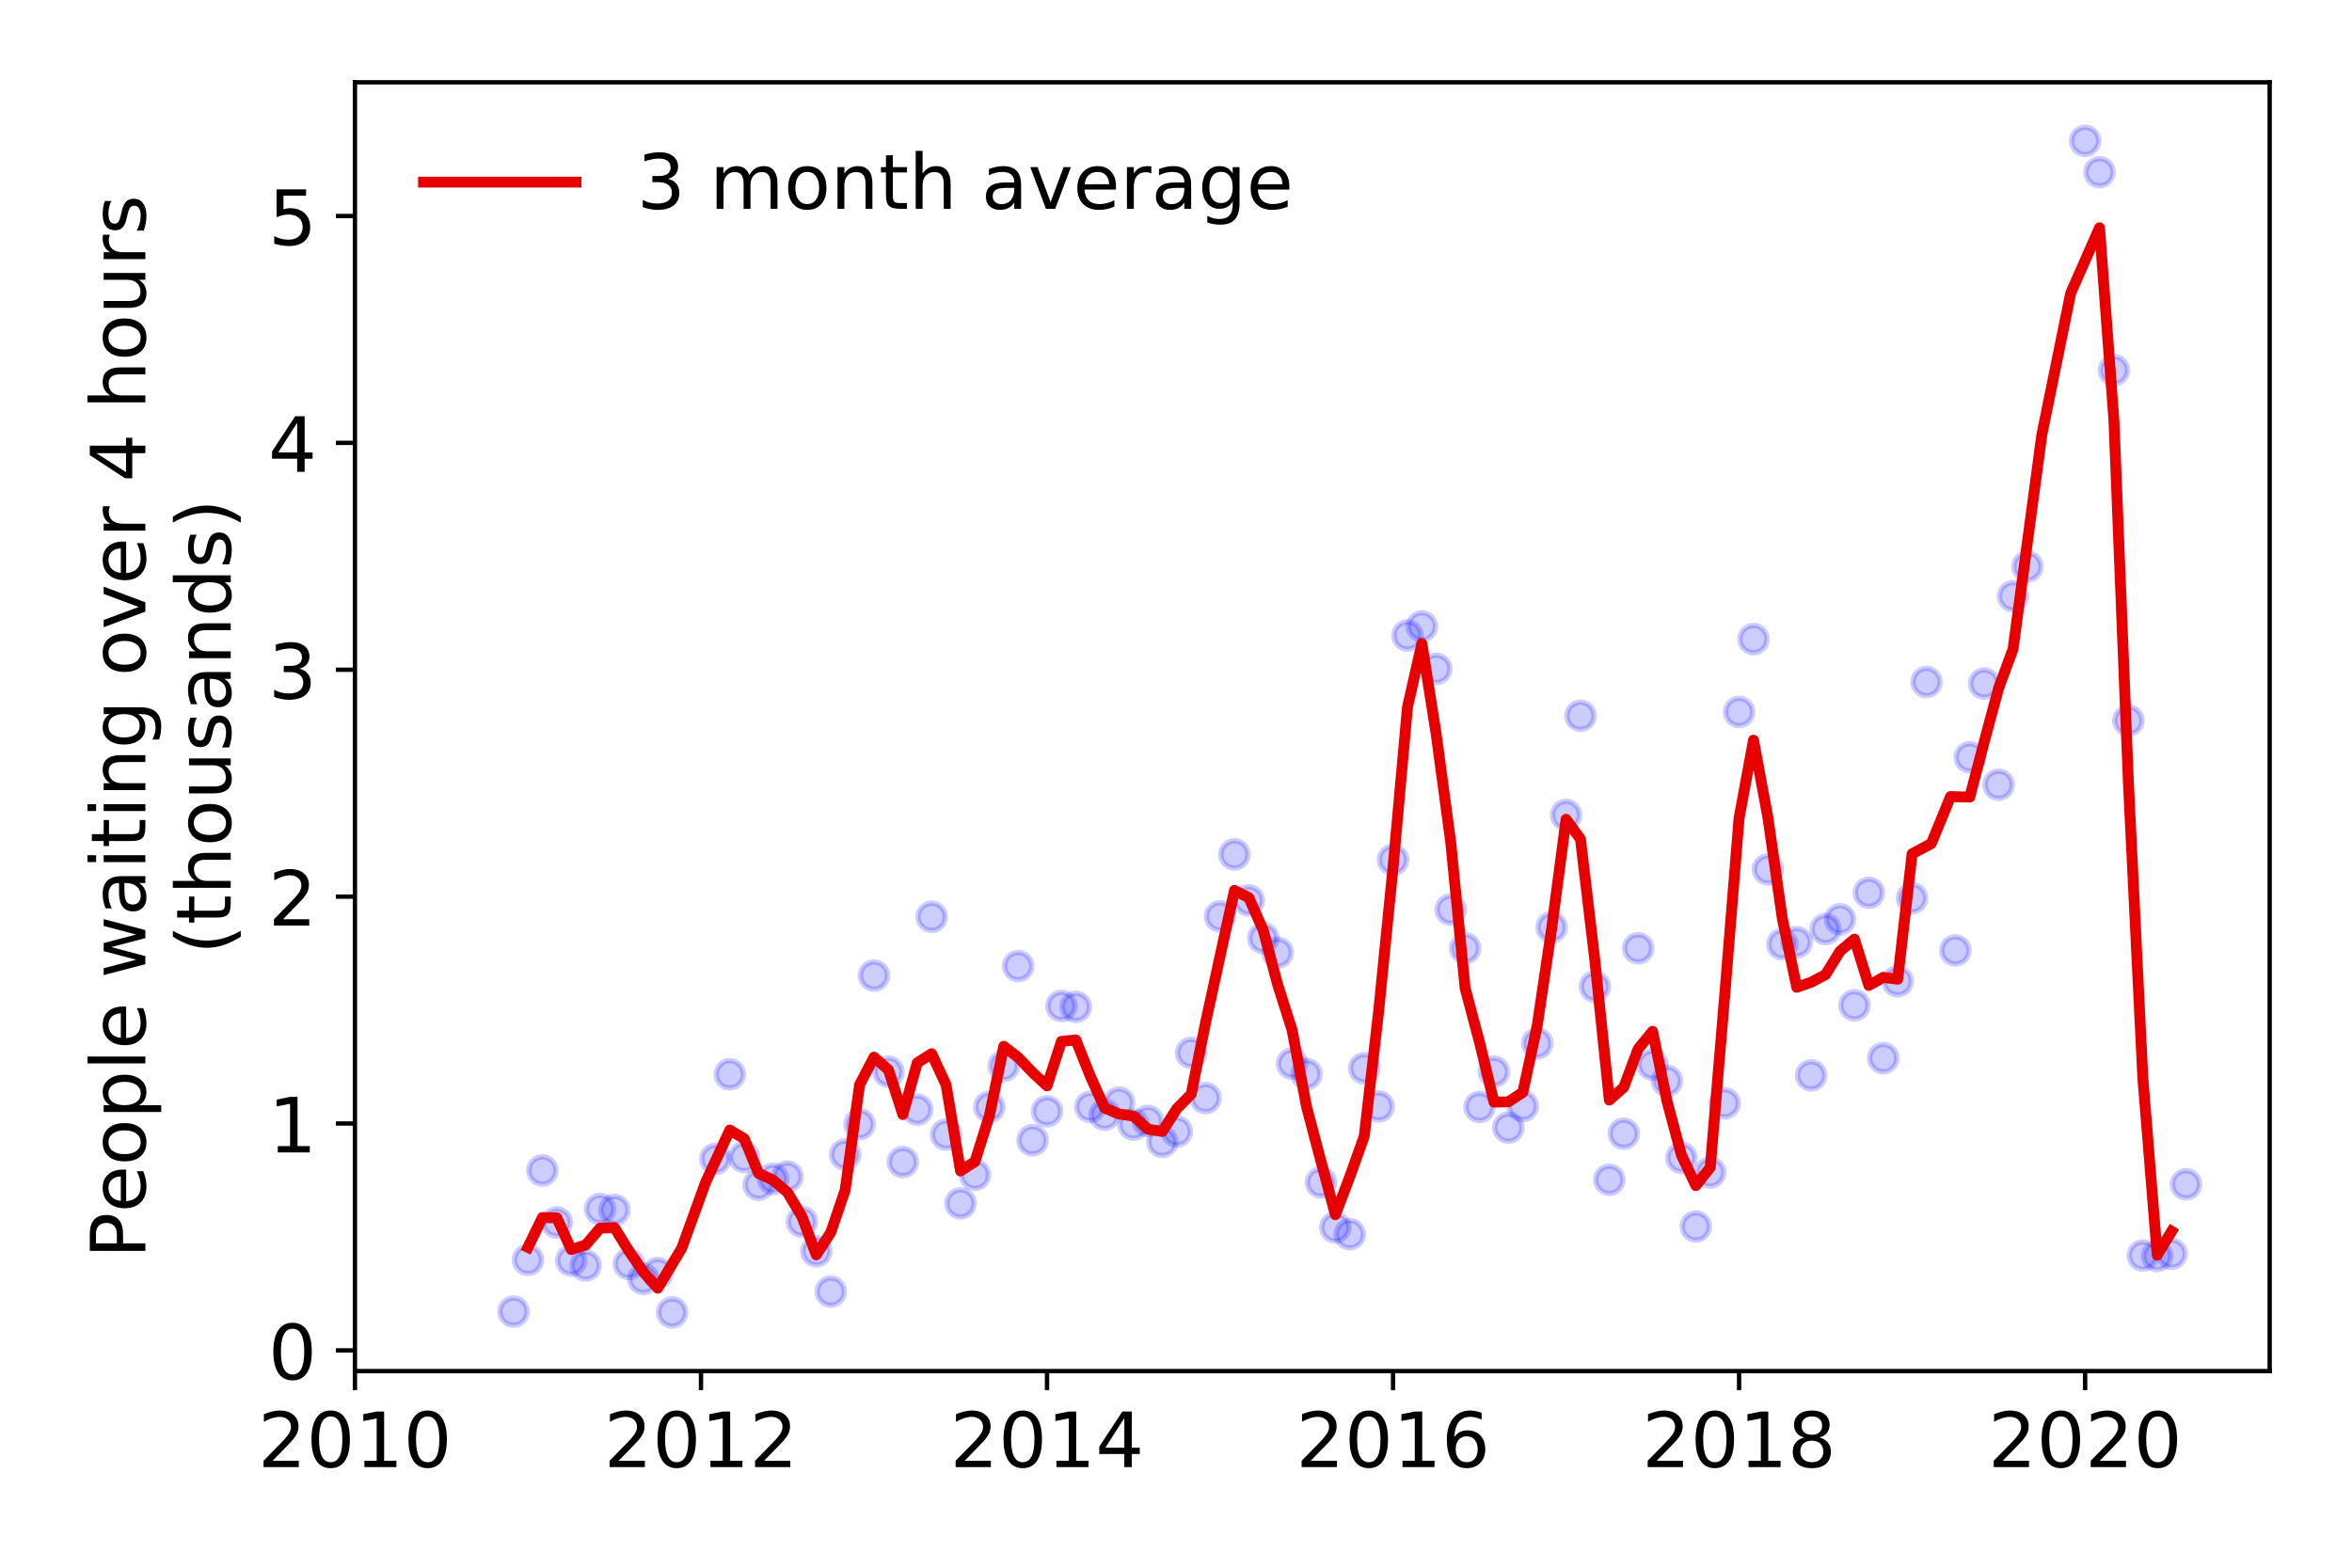 <?xml version="1.0" encoding="utf-8" standalone="no"?>
<!DOCTYPE svg PUBLIC "-//W3C//DTD SVG 1.1//EN"
  "http://www.w3.org/Graphics/SVG/1.1/DTD/svg11.dtd">
<!-- Created with matplotlib (https://matplotlib.org/) -->
<svg height="288pt" version="1.1" viewBox="0 0 432 288" width="432pt" xmlns="http://www.w3.org/2000/svg" xmlns:xlink="http://www.w3.org/1999/xlink">
 <defs>
  <style type="text/css">
*{stroke-linecap:butt;stroke-linejoin:round;}
  </style>
 </defs>
 <g id="figure_1">
  <g id="patch_1">
   <path d="M 0 288 
L 432 288 
L 432 0 
L 0 0 
z
" style="fill:#ffffff;"/>
  </g>
  <g id="axes_1">
   <g id="patch_2">
    <path d="M 65.195 251.88 
L 416.88 251.88 
L 416.88 15.12 
L 65.195 15.12 
z
" style="fill:#ffffff;"/>
   </g>
   <g id="matplotlib.axis_1">
    <g id="xtick_1">
     <g id="line2d_1">
      <defs>
       <path d="M 0 0 
L 0 3.5 
" id="m3c08736c57" style="stroke:#000000;stroke-width:0.8;"/>
      </defs>
      <g>
       <use style="stroke:#000000;stroke-width:0.8;" x="65.195" xlink:href="#m3c08736c57" y="251.88"/>
      </g>
     </g>
     <g id="text_1">
      <!-- 2010 -->
      <defs>
       <path d="M 19.188 8.297 
L 53.609 8.297 
L 53.609 0 
L 7.328 0 
L 7.328 8.297 
Q 12.938 14.109 22.625 23.891 
Q 32.328 33.688 34.812 36.531 
Q 39.547 41.844 41.422 45.531 
Q 43.312 49.219 43.312 52.781 
Q 43.312 58.594 39.234 62.25 
Q 35.156 65.922 28.609 65.922 
Q 23.969 65.922 18.812 64.312 
Q 13.672 62.703 7.812 59.422 
L 7.812 69.391 
Q 13.766 71.781 18.938 73 
Q 24.125 74.219 28.422 74.219 
Q 39.75 74.219 46.484 68.547 
Q 53.219 62.891 53.219 53.422 
Q 53.219 48.922 51.531 44.891 
Q 49.859 40.875 45.406 35.406 
Q 44.188 33.984 37.641 27.219 
Q 31.109 20.453 19.188 8.297 
z
" id="DejaVuSans-50"/>
       <path d="M 31.781 66.406 
Q 24.172 66.406 20.328 58.906 
Q 16.5 51.422 16.5 36.375 
Q 16.5 21.391 20.328 13.891 
Q 24.172 6.391 31.781 6.391 
Q 39.453 6.391 43.281 13.891 
Q 47.125 21.391 47.125 36.375 
Q 47.125 51.422 43.281 58.906 
Q 39.453 66.406 31.781 66.406 
z
M 31.781 74.219 
Q 44.047 74.219 50.516 64.516 
Q 56.984 54.828 56.984 36.375 
Q 56.984 17.969 50.516 8.266 
Q 44.047 -1.422 31.781 -1.422 
Q 19.531 -1.422 13.062 8.266 
Q 6.594 17.969 6.594 36.375 
Q 6.594 54.828 13.062 64.516 
Q 19.531 74.219 31.781 74.219 
z
" id="DejaVuSans-48"/>
       <path d="M 12.406 8.297 
L 28.516 8.297 
L 28.516 63.922 
L 10.984 60.406 
L 10.984 69.391 
L 28.422 72.906 
L 38.281 72.906 
L 38.281 8.297 
L 54.391 8.297 
L 54.391 0 
L 12.406 0 
z
" id="DejaVuSans-49"/>
      </defs>
      <g transform="translate(47.38 269.518)scale(0.14 -0.14)">
       <use xlink:href="#DejaVuSans-50"/>
       <use x="63.623" xlink:href="#DejaVuSans-48"/>
       <use x="127.246" xlink:href="#DejaVuSans-49"/>
       <use x="190.869" xlink:href="#DejaVuSans-48"/>
      </g>
     </g>
    </g>
    <g id="xtick_2">
     <g id="line2d_2">
      <g>
       <use style="stroke:#000000;stroke-width:0.8;" x="128.753" xlink:href="#m3c08736c57" y="251.88"/>
      </g>
     </g>
     <g id="text_2">
      <!-- 2012 -->
      <g transform="translate(110.938 269.518)scale(0.14 -0.14)">
       <use xlink:href="#DejaVuSans-50"/>
       <use x="63.623" xlink:href="#DejaVuSans-48"/>
       <use x="127.246" xlink:href="#DejaVuSans-49"/>
       <use x="190.869" xlink:href="#DejaVuSans-50"/>
      </g>
     </g>
    </g>
    <g id="xtick_3">
     <g id="line2d_3">
      <g>
       <use style="stroke:#000000;stroke-width:0.8;" x="192.31" xlink:href="#m3c08736c57" y="251.88"/>
      </g>
     </g>
     <g id="text_3">
      <!-- 2014 -->
      <defs>
       <path d="M 37.797 64.312 
L 12.891 25.391 
L 37.797 25.391 
z
M 35.203 72.906 
L 47.609 72.906 
L 47.609 25.391 
L 58.016 25.391 
L 58.016 17.188 
L 47.609 17.188 
L 47.609 0 
L 37.797 0 
L 37.797 17.188 
L 4.891 17.188 
L 4.891 26.703 
z
" id="DejaVuSans-52"/>
      </defs>
      <g transform="translate(174.495 269.518)scale(0.14 -0.14)">
       <use xlink:href="#DejaVuSans-50"/>
       <use x="63.623" xlink:href="#DejaVuSans-48"/>
       <use x="127.246" xlink:href="#DejaVuSans-49"/>
       <use x="190.869" xlink:href="#DejaVuSans-52"/>
      </g>
     </g>
    </g>
    <g id="xtick_4">
     <g id="line2d_4">
      <g>
       <use style="stroke:#000000;stroke-width:0.8;" x="255.868" xlink:href="#m3c08736c57" y="251.88"/>
      </g>
     </g>
     <g id="text_4">
      <!-- 2016 -->
      <defs>
       <path d="M 33.016 40.375 
Q 26.375 40.375 22.484 35.828 
Q 18.609 31.297 18.609 23.391 
Q 18.609 15.531 22.484 10.953 
Q 26.375 6.391 33.016 6.391 
Q 39.656 6.391 43.531 10.953 
Q 47.406 15.531 47.406 23.391 
Q 47.406 31.297 43.531 35.828 
Q 39.656 40.375 33.016 40.375 
z
M 52.594 71.297 
L 52.594 62.312 
Q 48.875 64.062 45.094 64.984 
Q 41.312 65.922 37.594 65.922 
Q 27.828 65.922 22.672 59.328 
Q 17.531 52.734 16.797 39.406 
Q 19.672 43.656 24.016 45.922 
Q 28.375 48.188 33.594 48.188 
Q 44.578 48.188 50.953 41.516 
Q 57.328 34.859 57.328 23.391 
Q 57.328 12.156 50.688 5.359 
Q 44.047 -1.422 33.016 -1.422 
Q 20.359 -1.422 13.672 8.266 
Q 6.984 17.969 6.984 36.375 
Q 6.984 53.656 15.188 63.938 
Q 23.391 74.219 37.203 74.219 
Q 40.922 74.219 44.703 73.484 
Q 48.484 72.75 52.594 71.297 
z
" id="DejaVuSans-54"/>
      </defs>
      <g transform="translate(238.053 269.518)scale(0.14 -0.14)">
       <use xlink:href="#DejaVuSans-50"/>
       <use x="63.623" xlink:href="#DejaVuSans-48"/>
       <use x="127.246" xlink:href="#DejaVuSans-49"/>
       <use x="190.869" xlink:href="#DejaVuSans-54"/>
      </g>
     </g>
    </g>
    <g id="xtick_5">
     <g id="line2d_5">
      <g>
       <use style="stroke:#000000;stroke-width:0.8;" x="319.425" xlink:href="#m3c08736c57" y="251.88"/>
      </g>
     </g>
     <g id="text_5">
      <!-- 2018 -->
      <defs>
       <path d="M 31.781 34.625 
Q 24.75 34.625 20.719 30.859 
Q 16.703 27.094 16.703 20.516 
Q 16.703 13.922 20.719 10.156 
Q 24.75 6.391 31.781 6.391 
Q 38.812 6.391 42.859 10.172 
Q 46.922 13.969 46.922 20.516 
Q 46.922 27.094 42.891 30.859 
Q 38.875 34.625 31.781 34.625 
z
M 21.922 38.812 
Q 15.578 40.375 12.031 44.719 
Q 8.5 49.078 8.5 55.328 
Q 8.5 64.062 14.719 69.141 
Q 20.953 74.219 31.781 74.219 
Q 42.672 74.219 48.875 69.141 
Q 55.078 64.062 55.078 55.328 
Q 55.078 49.078 51.531 44.719 
Q 48 40.375 41.703 38.812 
Q 48.828 37.156 52.797 32.312 
Q 56.781 27.484 56.781 20.516 
Q 56.781 9.906 50.312 4.234 
Q 43.844 -1.422 31.781 -1.422 
Q 19.734 -1.422 13.25 4.234 
Q 6.781 9.906 6.781 20.516 
Q 6.781 27.484 10.781 32.312 
Q 14.797 37.156 21.922 38.812 
z
M 18.312 54.391 
Q 18.312 48.734 21.844 45.562 
Q 25.391 42.391 31.781 42.391 
Q 38.141 42.391 41.719 45.562 
Q 45.312 48.734 45.312 54.391 
Q 45.312 60.062 41.719 63.234 
Q 38.141 66.406 31.781 66.406 
Q 25.391 66.406 21.844 63.234 
Q 18.312 60.062 18.312 54.391 
z
" id="DejaVuSans-56"/>
      </defs>
      <g transform="translate(301.61 269.518)scale(0.14 -0.14)">
       <use xlink:href="#DejaVuSans-50"/>
       <use x="63.623" xlink:href="#DejaVuSans-48"/>
       <use x="127.246" xlink:href="#DejaVuSans-49"/>
       <use x="190.869" xlink:href="#DejaVuSans-56"/>
      </g>
     </g>
    </g>
    <g id="xtick_6">
     <g id="line2d_6">
      <g>
       <use style="stroke:#000000;stroke-width:0.8;" x="382.983" xlink:href="#m3c08736c57" y="251.88"/>
      </g>
     </g>
     <g id="text_6">
      <!-- 2020 -->
      <g transform="translate(365.168 269.518)scale(0.14 -0.14)">
       <use xlink:href="#DejaVuSans-50"/>
       <use x="63.623" xlink:href="#DejaVuSans-48"/>
       <use x="127.246" xlink:href="#DejaVuSans-50"/>
       <use x="190.869" xlink:href="#DejaVuSans-48"/>
      </g>
     </g>
    </g>
   </g>
   <g id="matplotlib.axis_2">
    <g id="ytick_1">
     <g id="line2d_7">
      <defs>
       <path d="M 0 0 
L -3.5 0 
" id="mc2d53ddff7" style="stroke:#000000;stroke-width:0.8;"/>
      </defs>
      <g>
       <use style="stroke:#000000;stroke-width:0.8;" x="65.195" xlink:href="#mc2d53ddff7" y="248.079"/>
      </g>
     </g>
     <g id="text_7">
      <!-- 0 -->
      <g transform="translate(49.288 253.398)scale(0.14 -0.14)">
       <use xlink:href="#DejaVuSans-48"/>
      </g>
     </g>
    </g>
    <g id="ytick_2">
     <g id="line2d_8">
      <g>
       <use style="stroke:#000000;stroke-width:0.8;" x="65.195" xlink:href="#mc2d53ddff7" y="206.399"/>
      </g>
     </g>
     <g id="text_8">
      <!-- 1 -->
      <g transform="translate(49.288 211.718)scale(0.14 -0.14)">
       <use xlink:href="#DejaVuSans-49"/>
      </g>
     </g>
    </g>
    <g id="ytick_3">
     <g id="line2d_9">
      <g>
       <use style="stroke:#000000;stroke-width:0.8;" x="65.195" xlink:href="#mc2d53ddff7" y="164.718"/>
      </g>
     </g>
     <g id="text_9">
      <!-- 2 -->
      <g transform="translate(49.288 170.037)scale(0.14 -0.14)">
       <use xlink:href="#DejaVuSans-50"/>
      </g>
     </g>
    </g>
    <g id="ytick_4">
     <g id="line2d_10">
      <g>
       <use style="stroke:#000000;stroke-width:0.8;" x="65.195" xlink:href="#mc2d53ddff7" y="123.038"/>
      </g>
     </g>
     <g id="text_10">
      <!-- 3 -->
      <defs>
       <path d="M 40.578 39.312 
Q 47.656 37.797 51.625 33 
Q 55.609 28.219 55.609 21.188 
Q 55.609 10.406 48.188 4.484 
Q 40.766 -1.422 27.094 -1.422 
Q 22.516 -1.422 17.656 -0.516 
Q 12.797 0.391 7.625 2.203 
L 7.625 11.719 
Q 11.719 9.328 16.594 8.109 
Q 21.484 6.891 26.812 6.891 
Q 36.078 6.891 40.938 10.547 
Q 45.797 14.203 45.797 21.188 
Q 45.797 27.641 41.281 31.266 
Q 36.766 34.906 28.719 34.906 
L 20.219 34.906 
L 20.219 43.016 
L 29.109 43.016 
Q 36.375 43.016 40.234 45.922 
Q 44.094 48.828 44.094 54.297 
Q 44.094 59.906 40.109 62.906 
Q 36.141 65.922 28.719 65.922 
Q 24.656 65.922 20.016 65.031 
Q 15.375 64.156 9.812 62.312 
L 9.812 71.094 
Q 15.438 72.656 20.344 73.438 
Q 25.25 74.219 29.594 74.219 
Q 40.828 74.219 47.359 69.109 
Q 53.906 64.016 53.906 55.328 
Q 53.906 49.266 50.438 45.094 
Q 46.969 40.922 40.578 39.312 
z
" id="DejaVuSans-51"/>
      </defs>
      <g transform="translate(49.288 128.357)scale(0.14 -0.14)">
       <use xlink:href="#DejaVuSans-51"/>
      </g>
     </g>
    </g>
    <g id="ytick_5">
     <g id="line2d_11">
      <g>
       <use style="stroke:#000000;stroke-width:0.8;" x="65.195" xlink:href="#mc2d53ddff7" y="81.358"/>
      </g>
     </g>
     <g id="text_11">
      <!-- 4 -->
      <g transform="translate(49.288 86.677)scale(0.14 -0.14)">
       <use xlink:href="#DejaVuSans-52"/>
      </g>
     </g>
    </g>
    <g id="ytick_6">
     <g id="line2d_12">
      <g>
       <use style="stroke:#000000;stroke-width:0.8;" x="65.195" xlink:href="#mc2d53ddff7" y="39.678"/>
      </g>
     </g>
     <g id="text_12">
      <!-- 5 -->
      <defs>
       <path d="M 10.797 72.906 
L 49.516 72.906 
L 49.516 64.594 
L 19.828 64.594 
L 19.828 46.734 
Q 21.969 47.469 24.109 47.828 
Q 26.266 48.188 28.422 48.188 
Q 40.625 48.188 47.75 41.5 
Q 54.891 34.812 54.891 23.391 
Q 54.891 11.625 47.562 5.094 
Q 40.234 -1.422 26.906 -1.422 
Q 22.312 -1.422 17.547 -0.641 
Q 12.797 0.141 7.719 1.703 
L 7.719 11.625 
Q 12.109 9.234 16.797 8.062 
Q 21.484 6.891 26.703 6.891 
Q 35.156 6.891 40.078 11.328 
Q 45.016 15.766 45.016 23.391 
Q 45.016 31 40.078 35.438 
Q 35.156 39.891 26.703 39.891 
Q 22.75 39.891 18.812 39.016 
Q 14.891 38.141 10.797 36.281 
z
" id="DejaVuSans-53"/>
      </defs>
      <g transform="translate(49.288 44.997)scale(0.14 -0.14)">
       <use xlink:href="#DejaVuSans-53"/>
      </g>
     </g>
    </g>
    <g id="text_13">
     <!-- People waiting over 4 hours -->
     <defs>
      <path d="M 19.672 64.797 
L 19.672 37.406 
L 32.078 37.406 
Q 38.969 37.406 42.719 40.969 
Q 46.484 44.531 46.484 51.125 
Q 46.484 57.672 42.719 61.234 
Q 38.969 64.797 32.078 64.797 
z
M 9.812 72.906 
L 32.078 72.906 
Q 44.344 72.906 50.609 67.359 
Q 56.891 61.812 56.891 51.125 
Q 56.891 40.328 50.609 34.812 
Q 44.344 29.297 32.078 29.297 
L 19.672 29.297 
L 19.672 0 
L 9.812 0 
z
" id="DejaVuSans-80"/>
      <path d="M 56.203 29.594 
L 56.203 25.203 
L 14.891 25.203 
Q 15.484 15.922 20.484 11.062 
Q 25.484 6.203 34.422 6.203 
Q 39.594 6.203 44.453 7.469 
Q 49.312 8.734 54.109 11.281 
L 54.109 2.781 
Q 49.266 0.734 44.188 -0.344 
Q 39.109 -1.422 33.891 -1.422 
Q 20.797 -1.422 13.156 6.188 
Q 5.516 13.812 5.516 26.812 
Q 5.516 40.234 12.766 48.109 
Q 20.016 56 32.328 56 
Q 43.359 56 49.781 48.891 
Q 56.203 41.797 56.203 29.594 
z
M 47.219 32.234 
Q 47.125 39.594 43.094 43.984 
Q 39.062 48.391 32.422 48.391 
Q 24.906 48.391 20.391 44.141 
Q 15.875 39.891 15.188 32.172 
z
" id="DejaVuSans-101"/>
      <path d="M 30.609 48.391 
Q 23.391 48.391 19.188 42.75 
Q 14.984 37.109 14.984 27.297 
Q 14.984 17.484 19.156 11.844 
Q 23.344 6.203 30.609 6.203 
Q 37.797 6.203 41.984 11.859 
Q 46.188 17.531 46.188 27.297 
Q 46.188 37.016 41.984 42.703 
Q 37.797 48.391 30.609 48.391 
z
M 30.609 56 
Q 42.328 56 49.016 48.375 
Q 55.719 40.766 55.719 27.297 
Q 55.719 13.875 49.016 6.219 
Q 42.328 -1.422 30.609 -1.422 
Q 18.844 -1.422 12.172 6.219 
Q 5.516 13.875 5.516 27.297 
Q 5.516 40.766 12.172 48.375 
Q 18.844 56 30.609 56 
z
" id="DejaVuSans-111"/>
      <path d="M 18.109 8.203 
L 18.109 -20.797 
L 9.078 -20.797 
L 9.078 54.688 
L 18.109 54.688 
L 18.109 46.391 
Q 20.953 51.266 25.266 53.625 
Q 29.594 56 35.594 56 
Q 45.562 56 51.781 48.094 
Q 58.016 40.188 58.016 27.297 
Q 58.016 14.406 51.781 6.484 
Q 45.562 -1.422 35.594 -1.422 
Q 29.594 -1.422 25.266 0.953 
Q 20.953 3.328 18.109 8.203 
z
M 48.688 27.297 
Q 48.688 37.203 44.609 42.844 
Q 40.531 48.484 33.406 48.484 
Q 26.266 48.484 22.188 42.844 
Q 18.109 37.203 18.109 27.297 
Q 18.109 17.391 22.188 11.75 
Q 26.266 6.109 33.406 6.109 
Q 40.531 6.109 44.609 11.75 
Q 48.688 17.391 48.688 27.297 
z
" id="DejaVuSans-112"/>
      <path d="M 9.422 75.984 
L 18.406 75.984 
L 18.406 0 
L 9.422 0 
z
" id="DejaVuSans-108"/>
      <path id="DejaVuSans-32"/>
      <path d="M 4.203 54.688 
L 13.188 54.688 
L 24.422 12.016 
L 35.594 54.688 
L 46.188 54.688 
L 57.422 12.016 
L 68.609 54.688 
L 77.594 54.688 
L 63.281 0 
L 52.688 0 
L 40.922 44.828 
L 29.109 0 
L 18.5 0 
z
" id="DejaVuSans-119"/>
      <path d="M 34.281 27.484 
Q 23.391 27.484 19.188 25 
Q 14.984 22.516 14.984 16.5 
Q 14.984 11.719 18.141 8.906 
Q 21.297 6.109 26.703 6.109 
Q 34.188 6.109 38.703 11.406 
Q 43.219 16.703 43.219 25.484 
L 43.219 27.484 
z
M 52.203 31.203 
L 52.203 0 
L 43.219 0 
L 43.219 8.297 
Q 40.141 3.328 35.547 0.953 
Q 30.953 -1.422 24.312 -1.422 
Q 15.922 -1.422 10.953 3.297 
Q 6 8.016 6 15.922 
Q 6 25.141 12.172 29.828 
Q 18.359 34.516 30.609 34.516 
L 43.219 34.516 
L 43.219 35.406 
Q 43.219 41.609 39.141 45 
Q 35.062 48.391 27.688 48.391 
Q 23 48.391 18.547 47.266 
Q 14.109 46.141 10.016 43.891 
L 10.016 52.203 
Q 14.938 54.109 19.578 55.047 
Q 24.219 56 28.609 56 
Q 40.484 56 46.344 49.844 
Q 52.203 43.703 52.203 31.203 
z
" id="DejaVuSans-97"/>
      <path d="M 9.422 54.688 
L 18.406 54.688 
L 18.406 0 
L 9.422 0 
z
M 9.422 75.984 
L 18.406 75.984 
L 18.406 64.594 
L 9.422 64.594 
z
" id="DejaVuSans-105"/>
      <path d="M 18.312 70.219 
L 18.312 54.688 
L 36.812 54.688 
L 36.812 47.703 
L 18.312 47.703 
L 18.312 18.016 
Q 18.312 11.328 20.141 9.422 
Q 21.969 7.516 27.594 7.516 
L 36.812 7.516 
L 36.812 0 
L 27.594 0 
Q 17.188 0 13.234 3.875 
Q 9.281 7.766 9.281 18.016 
L 9.281 47.703 
L 2.688 47.703 
L 2.688 54.688 
L 9.281 54.688 
L 9.281 70.219 
z
" id="DejaVuSans-116"/>
      <path d="M 54.891 33.016 
L 54.891 0 
L 45.906 0 
L 45.906 32.719 
Q 45.906 40.484 42.875 44.328 
Q 39.844 48.188 33.797 48.188 
Q 26.516 48.188 22.312 43.547 
Q 18.109 38.922 18.109 30.906 
L 18.109 0 
L 9.078 0 
L 9.078 54.688 
L 18.109 54.688 
L 18.109 46.188 
Q 21.344 51.125 25.703 53.562 
Q 30.078 56 35.797 56 
Q 45.219 56 50.047 50.172 
Q 54.891 44.344 54.891 33.016 
z
" id="DejaVuSans-110"/>
      <path d="M 45.406 27.984 
Q 45.406 37.75 41.375 43.109 
Q 37.359 48.484 30.078 48.484 
Q 22.859 48.484 18.828 43.109 
Q 14.797 37.75 14.797 27.984 
Q 14.797 18.266 18.828 12.891 
Q 22.859 7.516 30.078 7.516 
Q 37.359 7.516 41.375 12.891 
Q 45.406 18.266 45.406 27.984 
z
M 54.391 6.781 
Q 54.391 -7.172 48.188 -13.984 
Q 42 -20.797 29.203 -20.797 
Q 24.469 -20.797 20.266 -20.094 
Q 16.062 -19.391 12.109 -17.922 
L 12.109 -9.188 
Q 16.062 -11.328 19.922 -12.344 
Q 23.781 -13.375 27.781 -13.375 
Q 36.625 -13.375 41.016 -8.766 
Q 45.406 -4.156 45.406 5.172 
L 45.406 9.625 
Q 42.625 4.781 38.281 2.391 
Q 33.938 0 27.875 0 
Q 17.828 0 11.672 7.656 
Q 5.516 15.328 5.516 27.984 
Q 5.516 40.672 11.672 48.328 
Q 17.828 56 27.875 56 
Q 33.938 56 38.281 53.609 
Q 42.625 51.219 45.406 46.391 
L 45.406 54.688 
L 54.391 54.688 
z
" id="DejaVuSans-103"/>
      <path d="M 2.984 54.688 
L 12.5 54.688 
L 29.594 8.797 
L 46.688 54.688 
L 56.203 54.688 
L 35.688 0 
L 23.484 0 
z
" id="DejaVuSans-118"/>
      <path d="M 41.109 46.297 
Q 39.594 47.172 37.812 47.578 
Q 36.031 48 33.891 48 
Q 26.266 48 22.188 43.047 
Q 18.109 38.094 18.109 28.812 
L 18.109 0 
L 9.078 0 
L 9.078 54.688 
L 18.109 54.688 
L 18.109 46.188 
Q 20.953 51.172 25.484 53.578 
Q 30.031 56 36.531 56 
Q 37.453 56 38.578 55.875 
Q 39.703 55.766 41.062 55.516 
z
" id="DejaVuSans-114"/>
      <path d="M 54.891 33.016 
L 54.891 0 
L 45.906 0 
L 45.906 32.719 
Q 45.906 40.484 42.875 44.328 
Q 39.844 48.188 33.797 48.188 
Q 26.516 48.188 22.312 43.547 
Q 18.109 38.922 18.109 30.906 
L 18.109 0 
L 9.078 0 
L 9.078 75.984 
L 18.109 75.984 
L 18.109 46.188 
Q 21.344 51.125 25.703 53.562 
Q 30.078 56 35.797 56 
Q 45.219 56 50.047 50.172 
Q 54.891 44.344 54.891 33.016 
z
" id="DejaVuSans-104"/>
      <path d="M 8.5 21.578 
L 8.5 54.688 
L 17.484 54.688 
L 17.484 21.922 
Q 17.484 14.156 20.5 10.266 
Q 23.531 6.391 29.594 6.391 
Q 36.859 6.391 41.078 11.031 
Q 45.312 15.672 45.312 23.688 
L 45.312 54.688 
L 54.297 54.688 
L 54.297 0 
L 45.312 0 
L 45.312 8.406 
Q 42.047 3.422 37.719 1 
Q 33.406 -1.422 27.688 -1.422 
Q 18.266 -1.422 13.375 4.438 
Q 8.5 10.297 8.5 21.578 
z
M 31.109 56 
z
" id="DejaVuSans-117"/>
      <path d="M 44.281 53.078 
L 44.281 44.578 
Q 40.484 46.531 36.375 47.5 
Q 32.281 48.484 27.875 48.484 
Q 21.188 48.484 17.844 46.438 
Q 14.5 44.391 14.5 40.281 
Q 14.5 37.156 16.891 35.375 
Q 19.281 33.594 26.516 31.984 
L 29.594 31.297 
Q 39.156 29.25 43.188 25.516 
Q 47.219 21.781 47.219 15.094 
Q 47.219 7.469 41.188 3.016 
Q 35.156 -1.422 24.609 -1.422 
Q 20.219 -1.422 15.453 -0.562 
Q 10.688 0.297 5.422 2 
L 5.422 11.281 
Q 10.406 8.688 15.234 7.391 
Q 20.062 6.109 24.812 6.109 
Q 31.156 6.109 34.562 8.281 
Q 37.984 10.453 37.984 14.406 
Q 37.984 18.062 35.516 20.016 
Q 33.062 21.969 24.703 23.781 
L 21.578 24.516 
Q 13.234 26.266 9.516 29.906 
Q 5.812 33.547 5.812 39.891 
Q 5.812 47.609 11.281 51.797 
Q 16.75 56 26.812 56 
Q 31.781 56 36.172 55.266 
Q 40.578 54.547 44.281 53.078 
z
" id="DejaVuSans-115"/>
     </defs>
     <g transform="translate(26.699 231.175)rotate(-90)scale(0.14 -0.14)">
      <use xlink:href="#DejaVuSans-80"/>
      <use x="60.256" xlink:href="#DejaVuSans-101"/>
      <use x="121.779" xlink:href="#DejaVuSans-111"/>
      <use x="182.961" xlink:href="#DejaVuSans-112"/>
      <use x="246.438" xlink:href="#DejaVuSans-108"/>
      <use x="274.221" xlink:href="#DejaVuSans-101"/>
      <use x="335.744" xlink:href="#DejaVuSans-32"/>
      <use x="367.531" xlink:href="#DejaVuSans-119"/>
      <use x="449.318" xlink:href="#DejaVuSans-97"/>
      <use x="510.598" xlink:href="#DejaVuSans-105"/>
      <use x="538.381" xlink:href="#DejaVuSans-116"/>
      <use x="577.59" xlink:href="#DejaVuSans-105"/>
      <use x="605.373" xlink:href="#DejaVuSans-110"/>
      <use x="668.752" xlink:href="#DejaVuSans-103"/>
      <use x="732.229" xlink:href="#DejaVuSans-32"/>
      <use x="764.016" xlink:href="#DejaVuSans-111"/>
      <use x="825.197" xlink:href="#DejaVuSans-118"/>
      <use x="884.377" xlink:href="#DejaVuSans-101"/>
      <use x="945.9" xlink:href="#DejaVuSans-114"/>
      <use x="987.014" xlink:href="#DejaVuSans-32"/>
      <use x="1018.801" xlink:href="#DejaVuSans-52"/>
      <use x="1082.424" xlink:href="#DejaVuSans-32"/>
      <use x="1114.211" xlink:href="#DejaVuSans-104"/>
      <use x="1177.59" xlink:href="#DejaVuSans-111"/>
      <use x="1238.771" xlink:href="#DejaVuSans-117"/>
      <use x="1302.15" xlink:href="#DejaVuSans-114"/>
      <use x="1343.264" xlink:href="#DejaVuSans-115"/>
     </g>
     <!-- (thousands) -->
     <defs>
      <path d="M 31 75.875 
Q 24.469 64.656 21.281 53.656 
Q 18.109 42.672 18.109 31.391 
Q 18.109 20.125 21.312 9.062 
Q 24.516 -2 31 -13.188 
L 23.188 -13.188 
Q 15.875 -1.703 12.234 9.375 
Q 8.594 20.453 8.594 31.391 
Q 8.594 42.281 12.203 53.312 
Q 15.828 64.359 23.188 75.875 
z
" id="DejaVuSans-40"/>
      <path d="M 45.406 46.391 
L 45.406 75.984 
L 54.391 75.984 
L 54.391 0 
L 45.406 0 
L 45.406 8.203 
Q 42.578 3.328 38.25 0.953 
Q 33.938 -1.422 27.875 -1.422 
Q 17.969 -1.422 11.734 6.484 
Q 5.516 14.406 5.516 27.297 
Q 5.516 40.188 11.734 48.094 
Q 17.969 56 27.875 56 
Q 33.938 56 38.25 53.625 
Q 42.578 51.266 45.406 46.391 
z
M 14.797 27.297 
Q 14.797 17.391 18.875 11.75 
Q 22.953 6.109 30.078 6.109 
Q 37.203 6.109 41.297 11.75 
Q 45.406 17.391 45.406 27.297 
Q 45.406 37.203 41.297 42.844 
Q 37.203 48.484 30.078 48.484 
Q 22.953 48.484 18.875 42.844 
Q 14.797 37.203 14.797 27.297 
z
" id="DejaVuSans-100"/>
      <path d="M 8.016 75.875 
L 15.828 75.875 
Q 23.141 64.359 26.781 53.312 
Q 30.422 42.281 30.422 31.391 
Q 30.422 20.453 26.781 9.375 
Q 23.141 -1.703 15.828 -13.188 
L 8.016 -13.188 
Q 14.5 -2 17.703 9.062 
Q 20.906 20.125 20.906 31.391 
Q 20.906 42.672 17.703 53.656 
Q 14.5 64.656 8.016 75.875 
z
" id="DejaVuSans-41"/>
     </defs>
     <g transform="translate(42.376 175.325)rotate(-90)scale(0.14 -0.14)">
      <use xlink:href="#DejaVuSans-40"/>
      <use x="39.014" xlink:href="#DejaVuSans-116"/>
      <use x="78.223" xlink:href="#DejaVuSans-104"/>
      <use x="141.602" xlink:href="#DejaVuSans-111"/>
      <use x="202.783" xlink:href="#DejaVuSans-117"/>
      <use x="266.162" xlink:href="#DejaVuSans-115"/>
      <use x="318.262" xlink:href="#DejaVuSans-97"/>
      <use x="379.541" xlink:href="#DejaVuSans-110"/>
      <use x="442.92" xlink:href="#DejaVuSans-100"/>
      <use x="506.396" xlink:href="#DejaVuSans-115"/>
      <use x="558.496" xlink:href="#DejaVuSans-41"/>
     </g>
    </g>
   </g>
   <g id="line2d_13">
    <defs>
     <path d="M 0 2.5 
C 0.663 2.5 1.299 2.237 1.768 1.768 
C 2.237 1.299 2.5 0.663 2.5 0 
C 2.5 -0.663 2.237 -1.299 1.768 -1.768 
C 1.299 -2.237 0.663 -2.5 0 -2.5 
C -0.663 -2.5 -1.299 -2.237 -1.768 -1.768 
C -2.237 -1.299 -2.5 -0.663 -2.5 0 
C -2.5 0.663 -2.237 1.299 -1.768 1.768 
C -1.299 2.237 -0.663 2.5 0 2.5 
z
" id="m581bfacf13" style="stroke:#0000ff;stroke-opacity:0.2;"/>
    </defs>
    <g clip-path="url(#p6b46d1fed5)">
     <use style="fill:#0000ff;fill-opacity:0.2;stroke:#0000ff;stroke-opacity:0.2;" x="401.52" xlink:href="#m581bfacf13" y="217.569"/>
     <use style="fill:#0000ff;fill-opacity:0.2;stroke:#0000ff;stroke-opacity:0.2;" x="398.872" xlink:href="#m581bfacf13" y="230.323"/>
     <use style="fill:#0000ff;fill-opacity:0.2;stroke:#0000ff;stroke-opacity:0.2;" x="396.224" xlink:href="#m581bfacf13" y="230.74"/>
     <use style="fill:#0000ff;fill-opacity:0.2;stroke:#0000ff;stroke-opacity:0.2;" x="393.576" xlink:href="#m581bfacf13" y="230.656"/>
     <use style="fill:#0000ff;fill-opacity:0.2;stroke:#0000ff;stroke-opacity:0.2;" x="390.927" xlink:href="#m581bfacf13" y="132.375"/>
     <use style="fill:#0000ff;fill-opacity:0.2;stroke:#0000ff;stroke-opacity:0.2;" x="388.279" xlink:href="#m581bfacf13" y="68.02"/>
     <use style="fill:#0000ff;fill-opacity:0.2;stroke:#0000ff;stroke-opacity:0.2;" x="385.631" xlink:href="#m581bfacf13" y="31.634"/>
     <use style="fill:#0000ff;fill-opacity:0.2;stroke:#0000ff;stroke-opacity:0.2;" x="382.983" xlink:href="#m581bfacf13" y="25.882"/>
     <use style="fill:#0000ff;fill-opacity:0.2;stroke:#0000ff;stroke-opacity:0.2;" x="372.39" xlink:href="#m581bfacf13" y="104.074"/>
     <use style="fill:#0000ff;fill-opacity:0.2;stroke:#0000ff;stroke-opacity:0.2;" x="369.741" xlink:href="#m581bfacf13" y="109.534"/>
     <use style="fill:#0000ff;fill-opacity:0.2;stroke:#0000ff;stroke-opacity:0.2;" x="367.093" xlink:href="#m581bfacf13" y="144.17"/>
     <use style="fill:#0000ff;fill-opacity:0.2;stroke:#0000ff;stroke-opacity:0.2;" x="364.445" xlink:href="#m581bfacf13" y="125.581"/>
     <use style="fill:#0000ff;fill-opacity:0.2;stroke:#0000ff;stroke-opacity:0.2;" x="361.797" xlink:href="#m581bfacf13" y="139.127"/>
     <use style="fill:#0000ff;fill-opacity:0.2;stroke:#0000ff;stroke-opacity:0.2;" x="359.149" xlink:href="#m581bfacf13" y="174.597"/>
     <use style="fill:#0000ff;fill-opacity:0.2;stroke:#0000ff;stroke-opacity:0.2;" x="353.852" xlink:href="#m581bfacf13" y="125.289"/>
     <use style="fill:#0000ff;fill-opacity:0.2;stroke:#0000ff;stroke-opacity:0.2;" x="351.204" xlink:href="#m581bfacf13" y="165.01"/>
     <use style="fill:#0000ff;fill-opacity:0.2;stroke:#0000ff;stroke-opacity:0.2;" x="348.556" xlink:href="#m581bfacf13" y="180.265"/>
     <use style="fill:#0000ff;fill-opacity:0.2;stroke:#0000ff;stroke-opacity:0.2;" x="345.907" xlink:href="#m581bfacf13" y="194.395"/>
     <use style="fill:#0000ff;fill-opacity:0.2;stroke:#0000ff;stroke-opacity:0.2;" x="343.259" xlink:href="#m581bfacf13" y="164.01"/>
     <use style="fill:#0000ff;fill-opacity:0.2;stroke:#0000ff;stroke-opacity:0.2;" x="340.611" xlink:href="#m581bfacf13" y="184.683"/>
     <use style="fill:#0000ff;fill-opacity:0.2;stroke:#0000ff;stroke-opacity:0.2;" x="337.963" xlink:href="#m581bfacf13" y="168.886"/>
     <use style="fill:#0000ff;fill-opacity:0.2;stroke:#0000ff;stroke-opacity:0.2;" x="335.315" xlink:href="#m581bfacf13" y="170.679"/>
     <use style="fill:#0000ff;fill-opacity:0.2;stroke:#0000ff;stroke-opacity:0.2;" x="332.666" xlink:href="#m581bfacf13" y="197.562"/>
     <use style="fill:#0000ff;fill-opacity:0.2;stroke:#0000ff;stroke-opacity:0.2;" x="330.018" xlink:href="#m581bfacf13" y="173.096"/>
     <use style="fill:#0000ff;fill-opacity:0.2;stroke:#0000ff;stroke-opacity:0.2;" x="327.37" xlink:href="#m581bfacf13" y="173.471"/>
     <use style="fill:#0000ff;fill-opacity:0.2;stroke:#0000ff;stroke-opacity:0.2;" x="324.722" xlink:href="#m581bfacf13" y="159.717"/>
     <use style="fill:#0000ff;fill-opacity:0.2;stroke:#0000ff;stroke-opacity:0.2;" x="322.073" xlink:href="#m581bfacf13" y="117.411"/>
     <use style="fill:#0000ff;fill-opacity:0.2;stroke:#0000ff;stroke-opacity:0.2;" x="319.425" xlink:href="#m581bfacf13" y="130.791"/>
     <use style="fill:#0000ff;fill-opacity:0.2;stroke:#0000ff;stroke-opacity:0.2;" x="316.777" xlink:href="#m581bfacf13" y="202.689"/>
     <use style="fill:#0000ff;fill-opacity:0.2;stroke:#0000ff;stroke-opacity:0.2;" x="314.129" xlink:href="#m581bfacf13" y="215.402"/>
     <use style="fill:#0000ff;fill-opacity:0.2;stroke:#0000ff;stroke-opacity:0.2;" x="311.48" xlink:href="#m581bfacf13" y="225.321"/>
     <use style="fill:#0000ff;fill-opacity:0.2;stroke:#0000ff;stroke-opacity:0.2;" x="308.832" xlink:href="#m581bfacf13" y="212.692"/>
     <use style="fill:#0000ff;fill-opacity:0.2;stroke:#0000ff;stroke-opacity:0.2;" x="306.184" xlink:href="#m581bfacf13" y="198.563"/>
     <use style="fill:#0000ff;fill-opacity:0.2;stroke:#0000ff;stroke-opacity:0.2;" x="303.536" xlink:href="#m581bfacf13" y="195.603"/>
     <use style="fill:#0000ff;fill-opacity:0.2;stroke:#0000ff;stroke-opacity:0.2;" x="300.888" xlink:href="#m581bfacf13" y="174.222"/>
     <use style="fill:#0000ff;fill-opacity:0.2;stroke:#0000ff;stroke-opacity:0.2;" x="298.239" xlink:href="#m581bfacf13" y="208.274"/>
     <use style="fill:#0000ff;fill-opacity:0.2;stroke:#0000ff;stroke-opacity:0.2;" x="295.591" xlink:href="#m581bfacf13" y="216.735"/>
     <use style="fill:#0000ff;fill-opacity:0.2;stroke:#0000ff;stroke-opacity:0.2;" x="292.943" xlink:href="#m581bfacf13" y="181.265"/>
     <use style="fill:#0000ff;fill-opacity:0.2;stroke:#0000ff;stroke-opacity:0.2;" x="290.295" xlink:href="#m581bfacf13" y="131.499"/>
     <use style="fill:#0000ff;fill-opacity:0.2;stroke:#0000ff;stroke-opacity:0.2;" x="287.646" xlink:href="#m581bfacf13" y="149.714"/>
     <use style="fill:#0000ff;fill-opacity:0.2;stroke:#0000ff;stroke-opacity:0.2;" x="284.998" xlink:href="#m581bfacf13" y="170.345"/>
     <use style="fill:#0000ff;fill-opacity:0.2;stroke:#0000ff;stroke-opacity:0.2;" x="282.35" xlink:href="#m581bfacf13" y="191.686"/>
     <use style="fill:#0000ff;fill-opacity:0.2;stroke:#0000ff;stroke-opacity:0.2;" x="279.702" xlink:href="#m581bfacf13" y="203.189"/>
     <use style="fill:#0000ff;fill-opacity:0.2;stroke:#0000ff;stroke-opacity:0.2;" x="277.053" xlink:href="#m581bfacf13" y="207.149"/>
     <use style="fill:#0000ff;fill-opacity:0.2;stroke:#0000ff;stroke-opacity:0.2;" x="274.405" xlink:href="#m581bfacf13" y="196.896"/>
     <use style="fill:#0000ff;fill-opacity:0.2;stroke:#0000ff;stroke-opacity:0.2;" x="271.757" xlink:href="#m581bfacf13" y="203.356"/>
     <use style="fill:#0000ff;fill-opacity:0.2;stroke:#0000ff;stroke-opacity:0.2;" x="269.109" xlink:href="#m581bfacf13" y="174.222"/>
     <use style="fill:#0000ff;fill-opacity:0.2;stroke:#0000ff;stroke-opacity:0.2;" x="266.461" xlink:href="#m581bfacf13" y="167.094"/>
     <use style="fill:#0000ff;fill-opacity:0.2;stroke:#0000ff;stroke-opacity:0.2;" x="263.812" xlink:href="#m581bfacf13" y="122.872"/>
     <use style="fill:#0000ff;fill-opacity:0.2;stroke:#0000ff;stroke-opacity:0.2;" x="261.164" xlink:href="#m581bfacf13" y="115.077"/>
     <use style="fill:#0000ff;fill-opacity:0.2;stroke:#0000ff;stroke-opacity:0.2;" x="258.516" xlink:href="#m581bfacf13" y="116.745"/>
     <use style="fill:#0000ff;fill-opacity:0.2;stroke:#0000ff;stroke-opacity:0.2;" x="255.868" xlink:href="#m581bfacf13" y="157.966"/>
     <use style="fill:#0000ff;fill-opacity:0.2;stroke:#0000ff;stroke-opacity:0.2;" x="253.219" xlink:href="#m581bfacf13" y="203.273"/>
     <use style="fill:#0000ff;fill-opacity:0.2;stroke:#0000ff;stroke-opacity:0.2;" x="250.571" xlink:href="#m581bfacf13" y="196.27"/>
     <use style="fill:#0000ff;fill-opacity:0.2;stroke:#0000ff;stroke-opacity:0.2;" x="247.923" xlink:href="#m581bfacf13" y="226.739"/>
     <use style="fill:#0000ff;fill-opacity:0.2;stroke:#0000ff;stroke-opacity:0.2;" x="245.275" xlink:href="#m581bfacf13" y="225.488"/>
     <use style="fill:#0000ff;fill-opacity:0.2;stroke:#0000ff;stroke-opacity:0.2;" x="242.626" xlink:href="#m581bfacf13" y="217.235"/>
     <use style="fill:#0000ff;fill-opacity:0.2;stroke:#0000ff;stroke-opacity:0.2;" x="239.978" xlink:href="#m581bfacf13" y="197.312"/>
     <use style="fill:#0000ff;fill-opacity:0.2;stroke:#0000ff;stroke-opacity:0.2;" x="237.33" xlink:href="#m581bfacf13" y="195.395"/>
     <use style="fill:#0000ff;fill-opacity:0.2;stroke:#0000ff;stroke-opacity:0.2;" x="234.682" xlink:href="#m581bfacf13" y="175.013"/>
     <use style="fill:#0000ff;fill-opacity:0.2;stroke:#0000ff;stroke-opacity:0.2;" x="232.034" xlink:href="#m581bfacf13" y="172.346"/>
     <use style="fill:#0000ff;fill-opacity:0.2;stroke:#0000ff;stroke-opacity:0.2;" x="229.385" xlink:href="#m581bfacf13" y="165.427"/>
     <use style="fill:#0000ff;fill-opacity:0.2;stroke:#0000ff;stroke-opacity:0.2;" x="226.737" xlink:href="#m581bfacf13" y="156.966"/>
     <use style="fill:#0000ff;fill-opacity:0.2;stroke:#0000ff;stroke-opacity:0.2;" x="224.089" xlink:href="#m581bfacf13" y="168.345"/>
     <use style="fill:#0000ff;fill-opacity:0.2;stroke:#0000ff;stroke-opacity:0.2;" x="221.441" xlink:href="#m581bfacf13" y="201.73"/>
     <use style="fill:#0000ff;fill-opacity:0.2;stroke:#0000ff;stroke-opacity:0.2;" x="218.792" xlink:href="#m581bfacf13" y="193.436"/>
     <use style="fill:#0000ff;fill-opacity:0.2;stroke:#0000ff;stroke-opacity:0.2;" x="216.144" xlink:href="#m581bfacf13" y="207.857"/>
     <use style="fill:#0000ff;fill-opacity:0.2;stroke:#0000ff;stroke-opacity:0.2;" x="213.496" xlink:href="#m581bfacf13" y="209.775"/>
     <use style="fill:#0000ff;fill-opacity:0.2;stroke:#0000ff;stroke-opacity:0.2;" x="210.848" xlink:href="#m581bfacf13" y="205.94"/>
     <use style="fill:#0000ff;fill-opacity:0.2;stroke:#0000ff;stroke-opacity:0.2;" x="208.199" xlink:href="#m581bfacf13" y="206.607"/>
     <use style="fill:#0000ff;fill-opacity:0.2;stroke:#0000ff;stroke-opacity:0.2;" x="205.551" xlink:href="#m581bfacf13" y="202.564"/>
     <use style="fill:#0000ff;fill-opacity:0.2;stroke:#0000ff;stroke-opacity:0.2;" x="202.903" xlink:href="#m581bfacf13" y="204.773"/>
     <use style="fill:#0000ff;fill-opacity:0.2;stroke:#0000ff;stroke-opacity:0.2;" x="200.255" xlink:href="#m581bfacf13" y="203.356"/>
     <use style="fill:#0000ff;fill-opacity:0.2;stroke:#0000ff;stroke-opacity:0.2;" x="197.607" xlink:href="#m581bfacf13" y="184.975"/>
     <use style="fill:#0000ff;fill-opacity:0.2;stroke:#0000ff;stroke-opacity:0.2;" x="194.958" xlink:href="#m581bfacf13" y="184.808"/>
     <use style="fill:#0000ff;fill-opacity:0.2;stroke:#0000ff;stroke-opacity:0.2;" x="192.31" xlink:href="#m581bfacf13" y="204.148"/>
     <use style="fill:#0000ff;fill-opacity:0.2;stroke:#0000ff;stroke-opacity:0.2;" x="189.662" xlink:href="#m581bfacf13" y="209.483"/>
     <use style="fill:#0000ff;fill-opacity:0.2;stroke:#0000ff;stroke-opacity:0.2;" x="187.014" xlink:href="#m581bfacf13" y="177.473"/>
     <use style="fill:#0000ff;fill-opacity:0.2;stroke:#0000ff;stroke-opacity:0.2;" x="184.365" xlink:href="#m581bfacf13" y="195.812"/>
     <use style="fill:#0000ff;fill-opacity:0.2;stroke:#0000ff;stroke-opacity:0.2;" x="181.717" xlink:href="#m581bfacf13" y="203.356"/>
     <use style="fill:#0000ff;fill-opacity:0.2;stroke:#0000ff;stroke-opacity:0.2;" x="179.069" xlink:href="#m581bfacf13" y="215.818"/>
     <use style="fill:#0000ff;fill-opacity:0.2;stroke:#0000ff;stroke-opacity:0.2;" x="176.421" xlink:href="#m581bfacf13" y="221.07"/>
     <use style="fill:#0000ff;fill-opacity:0.2;stroke:#0000ff;stroke-opacity:0.2;" x="173.772" xlink:href="#m581bfacf13" y="208.441"/>
     <use style="fill:#0000ff;fill-opacity:0.2;stroke:#0000ff;stroke-opacity:0.2;" x="171.124" xlink:href="#m581bfacf13" y="168.428"/>
     <use style="fill:#0000ff;fill-opacity:0.2;stroke:#0000ff;stroke-opacity:0.2;" x="168.476" xlink:href="#m581bfacf13" y="203.856"/>
     <use style="fill:#0000ff;fill-opacity:0.2;stroke:#0000ff;stroke-opacity:0.2;" x="165.828" xlink:href="#m581bfacf13" y="213.484"/>
     <use style="fill:#0000ff;fill-opacity:0.2;stroke:#0000ff;stroke-opacity:0.2;" x="163.18" xlink:href="#m581bfacf13" y="196.896"/>
     <use style="fill:#0000ff;fill-opacity:0.2;stroke:#0000ff;stroke-opacity:0.2;" x="160.531" xlink:href="#m581bfacf13" y="179.223"/>
     <use style="fill:#0000ff;fill-opacity:0.2;stroke:#0000ff;stroke-opacity:0.2;" x="157.883" xlink:href="#m581bfacf13" y="206.524"/>
     <use style="fill:#0000ff;fill-opacity:0.2;stroke:#0000ff;stroke-opacity:0.2;" x="155.235" xlink:href="#m581bfacf13" y="212.109"/>
     <use style="fill:#0000ff;fill-opacity:0.2;stroke:#0000ff;stroke-opacity:0.2;" x="152.587" xlink:href="#m581bfacf13" y="237.284"/>
     <use style="fill:#0000ff;fill-opacity:0.2;stroke:#0000ff;stroke-opacity:0.2;" x="149.938" xlink:href="#m581bfacf13" y="229.865"/>
     <use style="fill:#0000ff;fill-opacity:0.2;stroke:#0000ff;stroke-opacity:0.2;" x="147.29" xlink:href="#m581bfacf13" y="224.446"/>
     <use style="fill:#0000ff;fill-opacity:0.2;stroke:#0000ff;stroke-opacity:0.2;" x="144.642" xlink:href="#m581bfacf13" y="216.152"/>
     <use style="fill:#0000ff;fill-opacity:0.2;stroke:#0000ff;stroke-opacity:0.2;" x="141.994" xlink:href="#m581bfacf13" y="216.569"/>
     <use style="fill:#0000ff;fill-opacity:0.2;stroke:#0000ff;stroke-opacity:0.2;" x="139.345" xlink:href="#m581bfacf13" y="217.652"/>
     <use style="fill:#0000ff;fill-opacity:0.2;stroke:#0000ff;stroke-opacity:0.2;" x="136.697" xlink:href="#m581bfacf13" y="212.567"/>
     <use style="fill:#0000ff;fill-opacity:0.2;stroke:#0000ff;stroke-opacity:0.2;" x="134.049" xlink:href="#m581bfacf13" y="197.354"/>
     <use style="fill:#0000ff;fill-opacity:0.2;stroke:#0000ff;stroke-opacity:0.2;" x="131.401" xlink:href="#m581bfacf13" y="212.901"/>
     <use style="fill:#0000ff;fill-opacity:0.2;stroke:#0000ff;stroke-opacity:0.2;" x="123.456" xlink:href="#m581bfacf13" y="241.118"/>
     <use style="fill:#0000ff;fill-opacity:0.2;stroke:#0000ff;stroke-opacity:0.2;" x="120.808" xlink:href="#m581bfacf13" y="233.866"/>
     <use style="fill:#0000ff;fill-opacity:0.2;stroke:#0000ff;stroke-opacity:0.2;" x="118.16" xlink:href="#m581bfacf13" y="234.95"/>
     <use style="fill:#0000ff;fill-opacity:0.2;stroke:#0000ff;stroke-opacity:0.2;" x="115.511" xlink:href="#m581bfacf13" y="232.199"/>
     <use style="fill:#0000ff;fill-opacity:0.2;stroke:#0000ff;stroke-opacity:0.2;" x="112.863" xlink:href="#m581bfacf13" y="222.279"/>
     <use style="fill:#0000ff;fill-opacity:0.2;stroke:#0000ff;stroke-opacity:0.2;" x="110.215" xlink:href="#m581bfacf13" y="222.112"/>
     <use style="fill:#0000ff;fill-opacity:0.2;stroke:#0000ff;stroke-opacity:0.2;" x="107.567" xlink:href="#m581bfacf13" y="232.49"/>
     <use style="fill:#0000ff;fill-opacity:0.2;stroke:#0000ff;stroke-opacity:0.2;" x="104.918" xlink:href="#m581bfacf13" y="231.573"/>
     <use style="fill:#0000ff;fill-opacity:0.2;stroke:#0000ff;stroke-opacity:0.2;" x="102.27" xlink:href="#m581bfacf13" y="224.571"/>
     <use style="fill:#0000ff;fill-opacity:0.2;stroke:#0000ff;stroke-opacity:0.2;" x="99.622" xlink:href="#m581bfacf13" y="215.026"/>
     <use style="fill:#0000ff;fill-opacity:0.2;stroke:#0000ff;stroke-opacity:0.2;" x="96.974" xlink:href="#m581bfacf13" y="231.448"/>
     <use style="fill:#0000ff;fill-opacity:0.2;stroke:#0000ff;stroke-opacity:0.2;" x="94.326" xlink:href="#m581bfacf13" y="240.951"/>
    </g>
   </g>
   <g id="line2d_14">
    <path clip-path="url(#p6b46d1fed5)" d="M 398.872 226.211 
L 396.224 230.573 
L 393.576 197.924 
L 390.927 143.684 
L 388.279 77.343 
L 385.631 41.845 
L 380.334 53.863 
L 375.038 79.83 
L 369.741 119.259 
L 367.093 126.428 
L 364.445 136.293 
L 361.797 146.435 
L 358.266 146.337 
L 354.735 154.965 
L 351.204 156.855 
L 348.556 179.89 
L 345.907 179.557 
L 343.259 181.029 
L 340.611 172.527 
L 337.963 174.749 
L 335.315 179.043 
L 332.666 180.446 
L 330.018 181.377 
L 327.37 168.761 
L 324.722 150.2 
L 322.073 135.973 
L 319.425 150.297 
L 316.777 182.96 
L 314.129 214.471 
L 311.48 217.805 
L 308.832 212.192 
L 306.184 202.286 
L 303.536 189.463 
L 300.888 192.7 
L 298.239 199.744 
L 295.591 202.092 
L 292.943 176.5 
L 290.295 154.159 
L 287.646 150.519 
L 284.998 170.581 
L 282.35 188.407 
L 279.702 200.675 
L 277.053 202.411 
L 274.405 202.467 
L 271.757 191.491 
L 269.109 181.557 
L 266.461 154.729 
L 263.812 135.014 
L 261.164 118.231 
L 258.516 129.929 
L 255.868 159.328 
L 253.219 185.836 
L 250.571 208.76 
L 247.923 216.166 
L 245.275 223.154 
L 242.626 213.345 
L 239.978 203.314 
L 237.33 189.24 
L 234.682 180.918 
L 232.034 170.929 
L 229.385 164.913 
L 226.737 163.579 
L 224.089 175.68 
L 221.441 187.837 
L 218.792 201.008 
L 216.144 203.689 
L 213.496 207.857 
L 210.848 207.441 
L 208.199 205.037 
L 205.551 204.648 
L 202.903 203.564 
L 200.255 197.701 
L 197.607 191.046 
L 194.958 191.31 
L 192.31 199.48 
L 189.662 197.034 
L 187.014 194.256 
L 184.365 192.213 
L 181.717 204.995 
L 179.069 213.415 
L 176.421 215.11 
L 173.772 199.313 
L 171.124 193.575 
L 168.476 195.256 
L 165.828 204.745 
L 163.18 196.534 
L 160.531 194.214 
L 157.883 199.285 
L 155.235 218.639 
L 152.587 226.419 
L 149.938 230.531 
L 147.29 223.487 
L 144.642 219.055 
L 141.994 216.791 
L 139.345 215.596 
L 136.697 209.191 
L 134.049 207.607 
L 129.635 217.124 
L 125.222 229.295 
L 120.808 236.645 
L 118.16 233.671 
L 115.511 229.809 
L 112.863 225.53 
L 110.215 225.627 
L 107.567 228.725 
L 104.918 229.545 
L 102.27 223.724 
L 99.622 223.682 
L 96.974 229.142 
" style="fill:none;stroke:#e60000;stroke-linecap:square;stroke-width:2;"/>
   </g>
   <g id="patch_3">
    <path d="M 65.195 251.88 
L 65.195 15.12 
" style="fill:none;stroke:#000000;stroke-linecap:square;stroke-linejoin:miter;stroke-width:0.8;"/>
   </g>
   <g id="patch_4">
    <path d="M 416.88 251.88 
L 416.88 15.12 
" style="fill:none;stroke:#000000;stroke-linecap:square;stroke-linejoin:miter;stroke-width:0.8;"/>
   </g>
   <g id="patch_5">
    <path d="M 65.195 251.88 
L 416.88 251.88 
" style="fill:none;stroke:#000000;stroke-linecap:square;stroke-linejoin:miter;stroke-width:0.8;"/>
   </g>
   <g id="patch_6">
    <path d="M 65.195 15.12 
L 416.88 15.12 
" style="fill:none;stroke:#000000;stroke-linecap:square;stroke-linejoin:miter;stroke-width:0.8;"/>
   </g>
   <g id="legend_1">
    <g id="line2d_15">
     <path d="M 77.795 33.458 
L 105.795 33.458 
" style="fill:none;stroke:#e60000;stroke-linecap:square;stroke-width:2;"/>
    </g>
    <g id="line2d_16"/>
    <g id="text_14">
     <!-- 3 month average -->
     <defs>
      <path d="M 52 44.188 
Q 55.375 50.25 60.062 53.125 
Q 64.75 56 71.094 56 
Q 79.641 56 84.281 50.016 
Q 88.922 44.047 88.922 33.016 
L 88.922 0 
L 79.891 0 
L 79.891 32.719 
Q 79.891 40.578 77.094 44.375 
Q 74.312 48.188 68.609 48.188 
Q 61.625 48.188 57.562 43.547 
Q 53.516 38.922 53.516 30.906 
L 53.516 0 
L 44.484 0 
L 44.484 32.719 
Q 44.484 40.625 41.703 44.406 
Q 38.922 48.188 33.109 48.188 
Q 26.219 48.188 22.156 43.531 
Q 18.109 38.875 18.109 30.906 
L 18.109 0 
L 9.078 0 
L 9.078 54.688 
L 18.109 54.688 
L 18.109 46.188 
Q 21.188 51.219 25.484 53.609 
Q 29.781 56 35.688 56 
Q 41.656 56 45.828 52.969 
Q 50 49.953 52 44.188 
z
" id="DejaVuSans-109"/>
     </defs>
     <g transform="translate(116.995 38.358)scale(0.14 -0.14)">
      <use xlink:href="#DejaVuSans-51"/>
      <use x="63.623" xlink:href="#DejaVuSans-32"/>
      <use x="95.41" xlink:href="#DejaVuSans-109"/>
      <use x="192.822" xlink:href="#DejaVuSans-111"/>
      <use x="254.004" xlink:href="#DejaVuSans-110"/>
      <use x="317.383" xlink:href="#DejaVuSans-116"/>
      <use x="356.592" xlink:href="#DejaVuSans-104"/>
      <use x="419.971" xlink:href="#DejaVuSans-32"/>
      <use x="451.758" xlink:href="#DejaVuSans-97"/>
      <use x="513.037" xlink:href="#DejaVuSans-118"/>
      <use x="572.217" xlink:href="#DejaVuSans-101"/>
      <use x="633.74" xlink:href="#DejaVuSans-114"/>
      <use x="674.854" xlink:href="#DejaVuSans-97"/>
      <use x="736.133" xlink:href="#DejaVuSans-103"/>
      <use x="799.609" xlink:href="#DejaVuSans-101"/>
     </g>
    </g>
   </g>
  </g>
 </g>
 <defs>
  <clipPath id="p6b46d1fed5">
   <rect height="236.76" width="351.685" x="65.195" y="15.12"/>
  </clipPath>
 </defs>
</svg>
